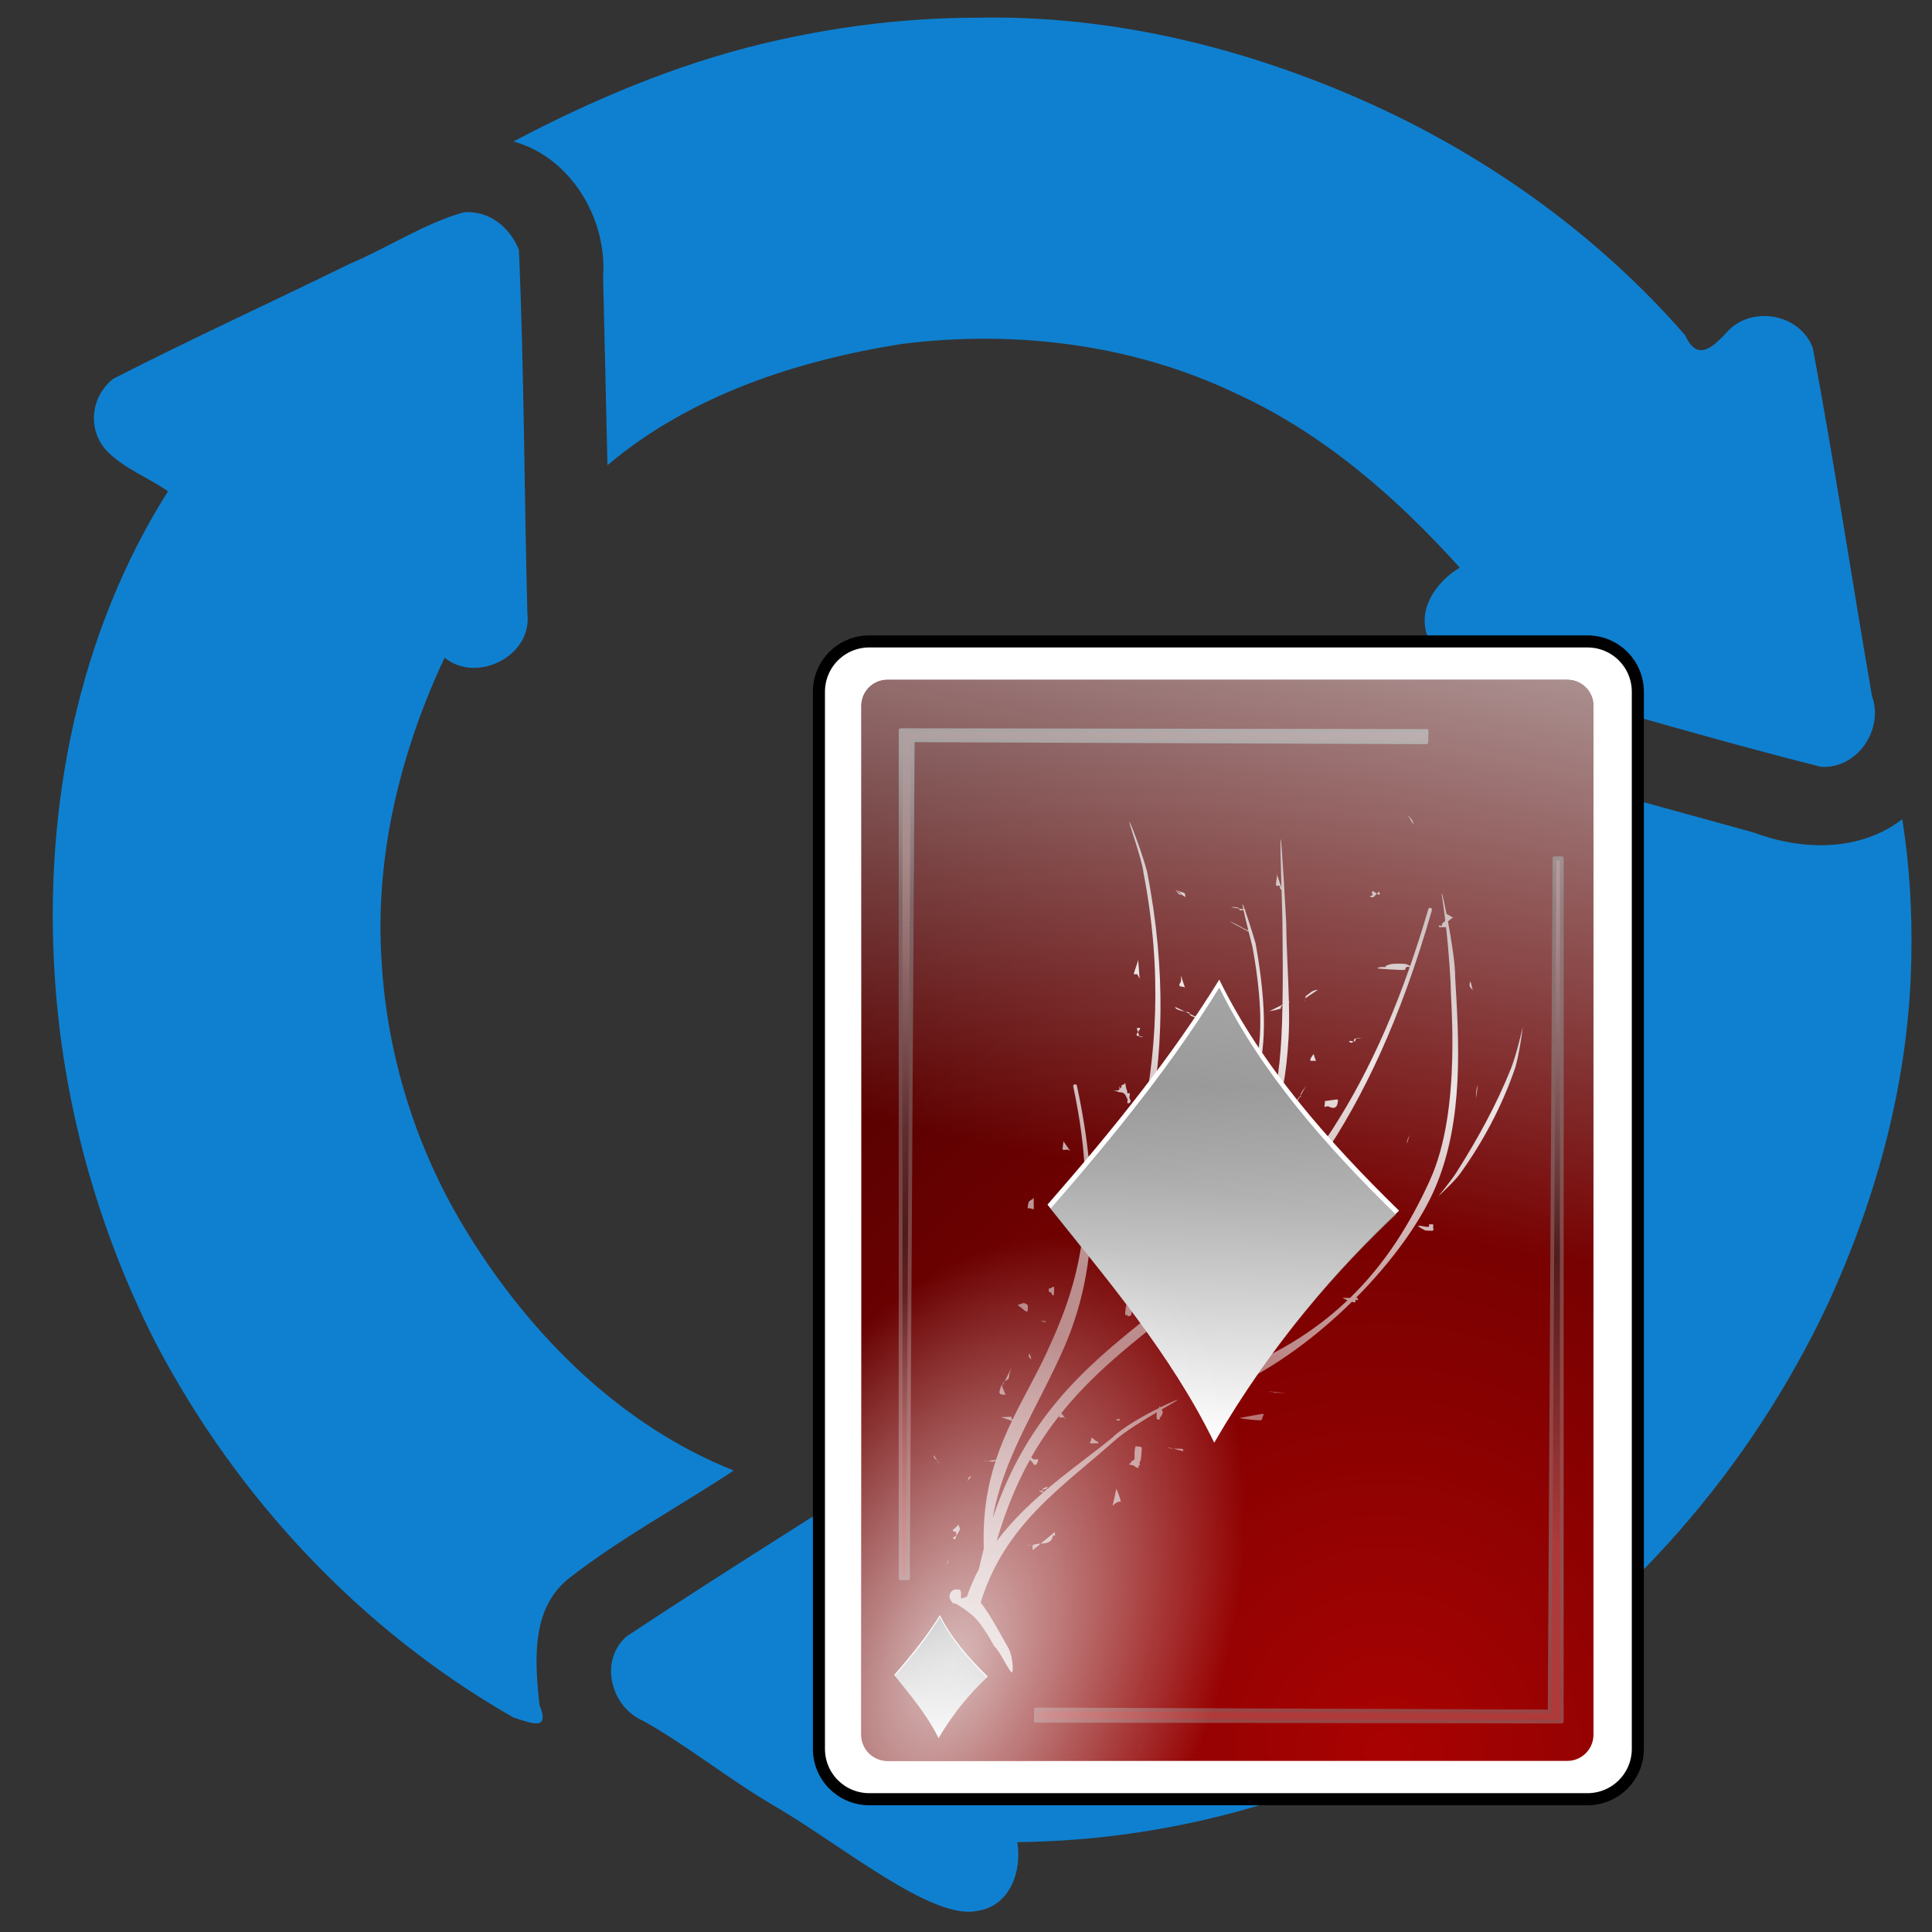 <?xml version="1.0" encoding="UTF-8" standalone="no"?>
<!-- Created with Inkscape (http://www.inkscape.org/) -->

<svg
   width="256mm"
   height="256mm"
   viewBox="0 0 256 256"
   version="1.1"
   id="svg1"
   inkscape:version="1.3.2 (091e20ef0f, 2023-11-25)"
   sodipodi:docname="inode-vnd.kde.service.lskat.svg"
   xml:space="preserve"
   xmlns:inkscape="http://www.inkscape.org/namespaces/inkscape"
   xmlns:sodipodi="http://sodipodi.sourceforge.net/DTD/sodipodi-0.dtd"
   xmlns:xlink="http://www.w3.org/1999/xlink"
   xmlns="http://www.w3.org/2000/svg"
   xmlns:svg="http://www.w3.org/2000/svg"
   xmlns:rdf="http://www.w3.org/1999/02/22-rdf-syntax-ns#"
   xmlns:cc="http://creativecommons.org/ns#"
   xmlns:dc="http://purl.org/dc/elements/1.1/"><rect x="0" y="0" width="256" height="256" fill="#333333" stroke="none"/><defs
     id="defs1"><linearGradient
       id="linearGradient86"
       inkscape:collect="always"><stop
         style="stop-color:#d1d1d1;stop-opacity:0.756;"
         offset="0"
         id="stop86" /><stop
         style="stop-color:#f3f3f3;stop-opacity:0.928;"
         offset="0.189"
         id="stop88" /><stop
         style="stop-color:#e1e1e1;stop-opacity:0.521;"
         offset="0.571"
         id="stop89" /><stop
         style="stop-color:#ffffff;stop-opacity:0.911;"
         offset="1"
         id="stop87" /></linearGradient><linearGradient
       id="linearGradient28"
       inkscape:collect="always"><stop
         style="stop-color:#f5f5f5;stop-opacity:0.766;"
         offset="0"
         id="stop28" /><stop
         style="stop-color:#ffffff;stop-opacity:0;"
         offset="1"
         id="stop29" /></linearGradient><linearGradient
       id="linearGradient13"
       inkscape:collect="always"><stop
         style="stop-color:#766868;stop-opacity:1;"
         offset="0"
         id="stop14" /><stop
         style="stop-color:#5b3d3d;stop-opacity:1;"
         offset="0.154"
         id="stop16" /><stop
         style="stop-color:#974747;stop-opacity:1;"
         offset="0.75"
         id="stop17" /><stop
         style="stop-color:#8f4f4f;stop-opacity:1;"
         offset="0.875"
         id="stop18" /><stop
         style="stop-color:#994545;stop-opacity:1;"
         offset="1"
         id="stop15" /></linearGradient><linearGradient
       id="linearGradient9"
       inkscape:collect="always"><stop
         style="stop-color:#816767;stop-opacity:1;"
         offset="0"
         id="stop9" /><stop
         style="stop-color:#8b5d5d;stop-opacity:1;"
         offset="0.112"
         id="stop11" /><stop
         style="stop-color:#4e1b1b;stop-opacity:1;"
         offset="0.51"
         id="stop12" /><stop
         style="stop-color:#ae3a3a;stop-opacity:1;"
         offset="0.827"
         id="stop13" /><stop
         style="stop-color:#ae3a3a;stop-opacity:1;"
         offset="1"
         id="stop10" /></linearGradient><linearGradient
       id="linearGradient5"
       inkscape:collect="always"><stop
         style="stop-color:#8f8f8f;stop-opacity:1;"
         offset="0"
         id="stop5" /><stop
         style="stop-color:#8f8f8f;stop-opacity:0;"
         offset="1"
         id="stop6" /></linearGradient><linearGradient
       id="linearGradient2"
       inkscape:collect="always"><stop
         style="stop-color:#aa0202;stop-opacity:1;"
         offset="0"
         id="stop2" /><stop
         style="stop-color:#440000;stop-opacity:1;"
         offset="1"
         id="stop3" /></linearGradient><radialGradient
       inkscape:collect="always"
       xlink:href="#linearGradient2"
       id="radialGradient3"
       cx="169.5"
       cy="210.074"
       fx="169.5"
       fy="210.074"
       r="48.509"
       gradientTransform="matrix(2.697,-0.51,0.555,2.932,-389.608,-296.815)"
       gradientUnits="userSpaceOnUse" /><linearGradient
       inkscape:collect="always"
       xlink:href="#linearGradient5"
       id="linearGradient6"
       x1="161.832"
       y1="143.091"
       x2="160.362"
       y2="190.985"
       gradientUnits="userSpaceOnUse"
       gradientTransform="matrix(0.986,0,0,0.986,2.258,2.74)" /><linearGradient
       inkscape:collect="always"
       xlink:href="#linearGradient5"
       id="linearGradient7"
       gradientUnits="userSpaceOnUse"
       gradientTransform="matrix(0.986,0,0,0.986,2.258,2.74)"
       x1="161.832"
       y1="131.117"
       x2="160.362"
       y2="190.985" /><linearGradient
       inkscape:collect="always"
       xlink:href="#linearGradient9"
       id="linearGradient10"
       x1="170.741"
       y1="101.579"
       x2="167.824"
       y2="225.177"
       gradientUnits="userSpaceOnUse" /><linearGradient
       inkscape:collect="always"
       xlink:href="#linearGradient13"
       id="linearGradient15"
       x1="150.08"
       y1="100.445"
       x2="149.176"
       y2="224.043"
       gradientUnits="userSpaceOnUse" /><linearGradient
       inkscape:collect="always"
       xlink:href="#linearGradient28"
       id="linearGradient29"
       x1="183.566"
       y1="59.407"
       x2="163.596"
       y2="158.301"
       gradientUnits="userSpaceOnUse" /><radialGradient
       inkscape:collect="always"
       xlink:href="#linearGradient28"
       id="radialGradient29"
       cx="157.811"
       cy="270.956"
       fx="157.811"
       fy="270.956"
       r="48.509"
       gradientTransform="matrix(0.671,0.263,-0.446,1.139,140.966,-129.601)"
       gradientUnits="userSpaceOnUse" /><linearGradient
       inkscape:collect="always"
       xlink:href="#linearGradient86"
       id="linearGradient87"
       x1="168.903"
       y1="109.736"
       x2="123.605"
       y2="230.408"
       gradientUnits="userSpaceOnUse" /></defs><sodipodi:namedview
     id="base"
     pagecolor="#ffffff"
     bordercolor="#000000"
     borderopacity="0.3"
     inkscape:pageopacity="0.0"
     inkscape:pageshadow="2"
     inkscape:zoom="0.98994949"
     inkscape:cx="505.07627"
     inkscape:cy="476.792"
     inkscape:document-units="mm"
     inkscape:showpageshadow="2"
     inkscape:pagecheckerboard="0"
     inkscape:deskcolor="#d1d1d1"
     inkscape:current-layer="svg1" /><g
     id="g2"
     transform="matrix(3.105,0,0,3.105,-211.144,2.28)"
     style="fill:#0f80d0;fill-opacity:1"><path
       id="path4154"
       d="m 109.676,0.021 c -3.08,0.005 -6.143,0.392 -9.136,1.111 -3.709,0.895 -7.258,2.392 -10.627,4.171 2.444,0.674 4.001,3.285 3.826,5.765 0.062,2.683 0.124,5.366 0.186,8.049 3.529,-2.977 8.073,-4.466 12.575,-5.176 4.82,-0.603 9.835,0.009 14.239,2.113 3.716,1.695 6.845,4.425 9.557,7.435 -1.056,0.628 -1.905,1.906 -1.29,3.121 0.583,1.416 2.359,1.292 3.589,1.781 4.375,1.183 8.722,2.497 13.114,3.598 1.554,0.102 2.695,-1.595 2.178,-3.021 -0.855,-4.948 -1.603,-9.922 -2.524,-14.854 -0.555,-1.489 -2.684,-1.84 -3.699,-0.637 -0.634,0.683 -1.255,1.189 -1.751,0.094 C 136.254,9.369 131.626,6.032 126.559,3.726 121.269,1.329 115.506,-0.102 109.676,0.021 Z"
       style="fill:#0f80d0;fill-opacity:1" /><path
       id="path4162"
       d="m 134.827,32.582 c 1.044,6.144 0.907,12.782 -2.093,18.392 -1.631,2.998 -3.862,5.662 -6.623,7.683 -3.965,2.966 -8.746,4.844 -13.649,5.473 -1.148,-0.008 -1.163,-0.576 -1.121,-1.536 0.16,-1.747 -2.011,-2.915 -3.432,-1.938 -4.382,2.825 -8.839,5.574 -13.175,8.446 -1.174,1.043 -0.674,3.014 0.732,3.61 1.887,1.058 3.67,2.51 5.591,3.626 2.807,1.631 6.724,4.902 8.652,4.473 1.391,-0.198 1.917,-1.697 1.704,-2.932 6.86,-0.076 13.691,-2.046 19.468,-5.76 6.552,-4.114 11.83,-10.206 15.119,-17.198 2.133,-4.636 3.483,-9.654 3.566,-14.774 0.043,-1.979 -0.075,-3.968 -0.385,-5.923 -1.806,1.394 -4.274,1.347 -6.33,0.572 -2.675,-0.738 -5.35,-1.475 -8.024,-2.213 z"
       sodipodi:nodetypes="ccccccccacccccccc"
       style="fill:#0f80d0;fill-opacity:1" /><path
       id="path4156"
       d="m 87.811,8.32 c -1.71,0.48 -3.245,1.51 -4.887,2.205 -3.355,1.646 -6.764,3.203 -10.086,4.903 -0.965,0.753 -1.125,2.177 -0.28,3.078 0.731,0.754 1.756,1.132 2.613,1.723 -3.846,6.09 -5.291,13.475 -4.838,20.609 0.334,5.462 1.827,10.855 4.309,15.729 3.465,6.617 8.77,12.286 15.269,15.991 0.812,0.263 1.566,0.581 1.111,-0.537 -0.195,-1.851 -0.377,-4.106 1.255,-5.396 2.205,-1.724 4.7,-3.058 7.034,-4.605 C 94.507,60.105 90.683,56.289 87.991,51.943 85.801,48.43 84.51,44.368 84.282,40.229 83.999,35.778 85.092,31.346 86.975,27.332 88.35,28.455 90.72,27.257 90.508,25.459 90.37,20.282 90.371,15.095 90.145,9.924 89.75,8.963 88.906,8.258 87.811,8.32 Z"
       style="fill:#0f80d0;fill-opacity:1" /></g><g
     id="g1"
     style="display:inline"
     inkscape:label="lskatsvg"><path
       id="rect1"
       style="fill:#ffffff;stroke:#000000;stroke-width:1.6;stroke-miterlimit:2.1"
       d="m 115.193,84.992 h 95.148 c 3.702,0 6.682,2.98 6.682,6.682 V 231.723 c 0,3.702 -2.98,6.682 -6.682,6.682 h -95.148 c -3.702,0 -6.682,-2.98 -6.682,-6.682 V 91.673 c 0,-3.702 2.98,-6.682 6.682,-6.682 z" /><path
       id="rect2"
       style="display:inline;fill:url(#radialGradient3);stroke-width:1.6;stroke-miterlimit:2.1"
       d="m 117.599,90.07 h 90.07 c 1.925,0 3.474,1.55 3.474,3.475 V 229.852 c 0,1.925 -1.55,3.475 -3.474,3.475 H 117.599 c -1.925,0 -3.475,-1.55 -3.475,-3.475 V 93.544 c 0,-1.925 1.55,-3.475 3.475,-3.475 z" /><g
       id="g25"
       style="display:inline;fill:none;fill-opacity:1;stroke:#ffffff;stroke-opacity:1"><path
         id="path26"
         style="color:#000000;fill:url(#linearGradient87);stroke:none;stroke-linecap:round;stroke-linejoin:round;stroke-miterlimit:2.1;stroke-opacity:1;-inkscape-stroke:none"
         d="m 186.342,107.723 c 0.03,0.055 0.064,0.108 0.099,0.158 z m 0.099,0.159 0.846,1.353 c 0,-0.596 -0.507,-0.867 -0.846,-1.353 z m -36.787,1.037 c -0.135,0.027 1.69,5 1.858,6.695 2.557,13.212 1.727,24.272 -0.471,34.485 -0.029,0.135 0.157,0.403 0.292,0.433 0.135,0.029 0.592,-0.063 0.622,-0.197 2.208,-10.26 2.619,-21.531 0.048,-34.813 -0.569,-2.191 -2.212,-6.627 -2.348,-6.601 z m 36.877,1.829 v 1.512 z m -16.834,0.447 c -0.086,-0.026 0.01,3.362 0.105,6.441 l -0.586,-1.755 c 0.004,0.441 -0.257,1.39 -0.073,1.482 0.113,0.056 0.266,-0.056 0.378,0 0.122,0.061 0.019,0.449 0.288,0.534 0.07,2.247 0.138,4.312 0.123,4.477 0.033,3.456 0.072,7.214 0.007,10.749 l -1.741,0.87 c 0.136,-0.027 1.262,-0.212 1.512,-0.378 0.052,-0.035 0,-0.126 0,-0.189 0.063,-0.063 0.109,-0.149 0.189,-0.189 0.009,-0.004 0.028,-0.005 0.038,-0.009 -0.028,1.461 -0.071,2.886 -0.144,4.23 -0.125,2.312 -0.329,4.395 -0.65,6.049 -0.321,1.654 -0.778,2.877 -1.317,3.449 -0.095,0.101 -0.089,0.26 0.012,0.354 0.1,0.094 0.491,1.058 0.586,0.959 0.677,-0.718 1.281,-2.757 1.61,-4.449 0.329,-1.692 0.585,-4.043 0.711,-6.368 0.079,-1.454 0.077,-2.997 0.043,-4.576 0.032,-0.056 0.056,-0.12 0.056,-0.205 l -0.06,0.03 c -0.079,-3.417 -0.321,-7.008 -0.352,-10.332 -0.001,-0.138 -0.598,-11.174 -0.736,-11.173 z m -0.48,4.686 c -0.001,-0.117 -0.021,-0.199 -0.073,-0.219 z m 14.857,-3.999 c -0.252,0.378 -0.504,0.756 -0.756,1.134 z m -28.394,6.033 c 0.004,0.002 0.027,0.011 0.054,0.022 0.25,0.197 0.56,0.809 0.746,0.56 0.005,-0.006 0.008,-0.013 0.011,-0.019 l -0.753,-0.538 c 0.195,0.078 0.841,0.347 0.753,0.538 h 5.2e-4 v 5.2e-4 l 0.556,0.397 c 0,-0.656 0.053,-0.486 -1.321,-0.944 -4.9e-4,-3.7e-4 -0.001,-7.1e-4 -0.002,-0.001 l 5.2e-4,0.001 c -6.4e-4,-2.1e-4 -4e-4,-3e-4 -0.001,-5.1e-4 v -5.2e-4 c -0.036,-0.012 -0.05,-0.017 -0.045,-0.015 z m 26.191,0.165 c -0.029,1.8e-4 -0.052,0.011 -0.065,0.038 -0.085,0.169 0.134,0.434 0,0.567 -0.044,0.044 -0.145,-0.044 -0.189,0 -0.044,0.044 -0.056,0.16 0,0.189 0.113,0.056 0.252,0 0.378,0 l 0.455,-0.455 c -0.211,-0.142 -0.456,-0.339 -0.579,-0.338 z m 0.579,0.338 c 0.278,0.187 0.497,0.279 0.301,-0.301 z m 8.606,-0.043 c -0.07,0.006 0.114,0.95 0.371,2.964 0.003,0.037 0.008,0.079 0.014,0.119 0.015,0.117 0.031,0.261 0.046,0.385 0.007,0.106 0.002,0.198 -0.042,0.243 -0.076,0.076 -0.24,0.103 -0.378,0.378 -0.028,0.056 0.045,0.145 0,0.189 -0.089,0.089 -0.289,-0.089 -0.378,0 -0.044,0.044 -0.056,0.16 0,0.189 0.019,0.009 0.635,0.023 0.919,0.008 0.211,1.876 0.441,4.37 0.616,7.561 -0.091,1.707 1.53,16.534 -2.731,25.927 -2.63,5.798 -5.945,11.12 -10.614,15.65 h -1.011 c 0.044,0.028 0.378,0.177 0.69,0.306 -3.261,3.097 -7.166,5.819 -11.965,8.046 -1.118,0.719 -1.196,0.616 -1.472,1.443 -1.134,0.952 -1.941,2.082 -1.815,2.024 5.706,-2.647 11.209,-6.765 15.827,-11.309 0.234,0.066 0.433,0.102 0.472,0.024 0.04,-0.08 -0.04,-0.187 0,-0.267 0.048,-0.096 0.528,0.254 0.267,-0.267 -0.007,-0.013 -0.101,-0.015 -0.201,-0.015 4.858,-4.887 8.669,-10.217 10.565,-14.732 3.741,-8.906 3.087,-19.198 2.579,-27.769 0.02,-1.667 -0.476,-4.822 -0.951,-7.376 0.099,-0.1 0.283,-0.251 0.636,-0.517 -0.19,-0.104 -0.573,-0.385 -0.827,-0.464 -0.299,-1.516 -0.567,-2.744 -0.618,-2.739 z m 1.444,3.203 c 0.102,0.056 0.146,0.058 0.078,-0.059 -0.029,0.022 -0.051,0.038 -0.078,0.059 z m -27.854,-1.769 c -0.029,0.005 0.023,0.292 0.107,0.689 l -0.512,-0.093 c 0.013,0.05 -0.05,0.131 -0.011,0.17 0.056,0.056 0.303,0.046 0.544,0.028 0.165,0.763 0.383,1.658 0.64,2.689 -0.088,-0.024 -0.189,-0.047 -0.239,-0.072 -0.739,-0.369 -1.387,-0.825 -2.268,-1.134 l 2.457,1.323 h 0.079 c 0.246,0.985 0.528,2.109 0.537,2.16 3.271,18.167 -2.144,19.406 -4.769,25.955 -0.051,0.128 0.33,0.474 0.458,0.525 0.128,0.051 0.568,0.024 0.619,-0.103 2.561,-6.389 7.365,-8.718 4.078,-26.975 -0.018,-0.102 -0.899,-2.964 -1.396,-4.382 0.068,-0.006 0.174,-0.015 0.205,-0.015 l -0.225,-0.041 c -0.154,-0.436 -0.271,-0.731 -0.304,-0.725 z m -0.405,0.596 c -0.002,-0.007 -0.005,-0.014 -0.011,-0.019 -0.151,-0.151 -0.588,-0.208 -0.891,-0.207 -0.101,1.8e-4 -0.187,0.007 -0.243,0.018 z m 25.321,-0.106 c -0.132,-0.038 -0.27,0.038 -0.309,0.17 -0.765,2.67 -1.576,5.149 -2.407,7.54 -0.165,-0.092 -0.326,-0.193 -0.505,-0.252 -0.152,-0.051 -0.605,-0.07 -1.053,-0.067 -0.448,0.003 -0.892,0.029 -1.026,0.067 -1.69,0.483 0.464,0.378 -1.134,0.378 -0.199,0 -0.745,0.1 -0.567,0.189 0.066,0.033 3.551,0.269 3.591,0.189 0.224,-0.448 0.111,-0.41 0.652,-0.384 -8.173,23.437 -19.315,34.005 -29.519,42.267 -10.694,8.659 -20.384,14.876 -25.741,30.747 1.329,-7.614 5.396,-13.763 8.906,-21.356 3.648,-7.891 6.049,-18.211 2.248,-35.913 -0.028,-0.136 -0.162,-0.222 -0.297,-0.193 -0.135,0.029 -0.22,0.162 -0.191,0.297 3.784,17.621 0.125,27.355 -3.489,35.172 -1.416,3.064 -3.076,5.901 -4.547,8.937 -0.052,-0.02 -0.132,-0.048 -0.139,-0.062 -0.04,-0.08 0.04,-0.187 0,-0.267 -0.006,-0.013 -0.061,-0.019 -0.146,-0.02 -0.324,-0.004 -1.09,0.059 -1.281,0.034 l 1.481,0.494 c -0.789,1.642 -1.517,3.347 -2.12,5.179 l -1.085,0.135 c 0.318,0.043 0.703,0.145 0.879,0.057 0.124,-0.062 0.137,-0.087 0.182,-0.124 -1.087,3.328 -1.754,7.08 -1.585,11.668 -0.225,0.902 -0.422,1.705 -0.652,2.721 -0.615,1.16 -1.151,2.384 -1.589,3.68 -0.346,0.11 -0.644,0.247 -0.732,0.182 -0.064,-0.047 -0.082,-0.067 -0.088,-0.073 8.2e-4,-0.006 10e-4,-0.013 0.008,-0.046 0.055,-0.27 0.1,-0.997 -0.176,-1.015 l -0.354,-0.024 c -0.275,-0.018 -0.723,0.072 -0.897,0.602 -0.233,0.569 0.175,0.889 0.275,1.099 0.1,0.211 0.493,0.156 0.643,0.266 0.301,0.22 0.652,0.394 1.146,0.768 0.989,0.747 1.753,1.12 3.804,4.798 0.749,0.644 2.094,3.589 2.335,3.454 0.241,-0.135 0.091,-2.236 -0.47,-3.21 -1.63,-2.923 -2.732,-4.89 -3.662,-6.017 -7.1e-4,-0.012 -0.007,-0.042 -0.006,-0.046 3.21,-10.392 10.814,-15.265 17.744,-21.428 1.36,-1.21 3.704,-2.646 5.586,-3.751 -0.012,0.104 -0.038,0.865 0.002,0.885 0.12,0.06 0.341,0.12 0.401,0 0.04,-0.08 -0.04,-0.187 0,-0.267 0.02,-0.04 0.102,0.032 0.134,0 0.045,-0.045 0.297,-0.598 0.267,-0.668 -0.048,-0.111 -0.107,-0.216 -0.162,-0.324 1.196,-0.694 2.156,-1.24 2.122,-1.281 -0.034,-0.041 -0.986,0.354 -2.271,0.983 -0.031,-0.06 -0.06,-0.12 -0.09,-0.18 -0.038,0.095 -0.075,0.189 -0.113,0.284 -2.028,1.005 -4.778,2.54 -6.192,3.933 v 5.1e-4 c -4.608,3.769 -10.905,7.831 -15.314,13.709 1.21,-4.185 2.703,-7.71 4.416,-10.796 0.068,0.125 0.168,0.155 0.233,0.22 0.032,0.032 -0.032,0.102 0,0.134 0.032,0.032 0.102,-0.032 0.133,0 0.067,0.067 0.067,0.2 0.134,0.267 0.353,0.353 0.692,-0.616 0.534,-0.668 -0.169,-0.056 -0.375,0.08 -0.534,0 -0.218,-0.109 -0.283,-0.189 -0.34,-0.254 1.178,-2.085 2.467,-3.952 3.839,-5.682 -0.414,0.739 0.369,0.182 0.644,0.457 0.178,0.178 -0.223,0.134 0.133,0.134 l -0.639,-0.766 c 5.021,-6.267 11.214,-10.628 17.856,-16.007 11.29,-9.141 22.948,-21.615 31.264,-50.643 0.038,-0.133 -0.039,-0.271 -0.172,-0.309 z m -58.677,73.281 c -0.203,-0.027 -0.38,-0.03 -0.457,0.057 z m 19.927,-66.39 c -0.061,0.352 -0.636,1.855 -0.567,1.89 0.113,0.056 0.258,-0.04 0.378,0 0.205,0.068 0.229,0.418 0.378,0.567 z m 5.669,2.079 c 0,0.252 0.041,0.507 0,0.756 -0.023,0.139 -0.144,0.245 -0.189,0.378 -0.157,0.47 0.548,0.251 0.719,0.456 z m 38.365,0.756 c -0.341,0.766 0.1,0.834 0.295,1.178 z m -20.221,1.134 c -0.812,0.048 -0.994,0.411 -1.512,0.756 -0.099,0.066 -0.152,0.216 -0.18,0.373 z m -1.692,1.129 -0.008,0.005 v 0.044 c 0.002,-0.017 0.005,-0.033 0.008,-0.05 z m -0.008,0.05 c -0.043,0.295 0,0.58 0,0.333 z m -17.198,1.089 c -0.031,0.326 0.721,0.5 1.287,0.613 z m 1.287,0.613 0.597,0.284 c 0.007,-0.05 0.038,-0.108 0.006,-0.141 -0.038,-0.038 -0.294,-0.082 -0.603,-0.143 z m 0.597,0.284 c -0.002,0.017 -0.002,0.034 0.006,0.048 0.133,0.267 0.372,0.28 0.567,0.378 0.787,0.393 -0.202,-0.013 0.189,0.378 0.256,0.256 0.939,0.189 1.323,0.189 z m 44.17,1.732 c 0,0 -0.847,3.718 -1.55,5.482 -1.918,4.812 -4.441,9.39 -7.217,13.764 -0.715,1.127 -2.418,3.194 -2.418,3.194 0,0 2.058,-1.849 2.861,-2.961 3.034,-4.199 5.504,-8.875 7.217,-13.764 0.642,-1.831 1.107,-5.715 1.107,-5.715 z m -50.821,0.13 c -0.07,-10e-4 -0.178,0.022 -0.337,0.075 l 0.165,0.496 c 0.192,-0.273 0.416,-0.567 0.172,-0.571 z m -0.172,0.571 c -0.143,0.204 -0.269,0.398 -0.165,0.45 0.07,0.035 0.203,0.064 0.345,0.088 z m 0.179,0.537 0.034,0.101 c 0.908,0 0.396,-0.028 -0.034,-0.101 z m 28.988,0.249 c -0.079,0.001 -0.155,0.012 -0.228,0.041 -0.01,0.004 -0.019,0.01 -0.027,0.016 0.15,-0.012 0.391,-0.016 0.783,-0.016 -0.173,0 -0.355,-0.044 -0.528,-0.041 z m -0.256,0.057 c -0.43,0.034 -0.099,0.135 -0.357,0.404 0.071,0.005 0.138,-0.003 0.196,-0.042 0.108,-0.072 0.066,-0.287 0.161,-0.362 z m -0.357,0.404 c -0.185,-0.014 -0.397,-0.123 -0.56,-0.042 -0.126,0.063 0.261,0.267 0.378,0.189 0.081,-0.054 0.14,-0.103 0.182,-0.147 z m 7.944,1.092 h 2.457 z m -13.229,0.567 c -1.052,1.407 0.052,0.682 0.321,0.965 z m -25.015,3.841 c -0.012,-8.4e-4 -0.026,0.005 -0.041,0.02 -0.032,0.032 0.032,0.102 0,0.134 -0.022,0.022 -0.393,0.118 -0.401,0.134 -0.04,0.08 0.063,0.204 0,0.267 -0.121,0.121 -0.197,0.176 -0.244,0.193 -0.008,0.025 -0.014,0.045 -0.023,0.074 -0.097,0.291 -0.757,0.134 -0.802,0.134 l 0.802,0.267 c 0.718,0 0.772,0.341 1.069,0.935 0.071,0.143 -0.178,0.638 0.133,0.534 0.433,-0.144 0.271,-0.394 0.134,-0.668 -0.07,-0.14 0.107,-0.562 0,-0.668 -0.089,-0.089 -0.178,0.089 -0.267,0 -0.046,-0.046 -0.026,-0.373 -0.134,-0.534 -0.091,-0.136 -0.106,-0.814 -0.226,-0.822 z m -0.686,0.748 c 0.237,-0.749 -0.222,0.077 0,0 z m 24.755,-0.431 c -0.305,0.471 -0.549,0.719 -0.756,1.134 -0.023,0.046 -0.013,0.102 0.002,0.158 z m 22.679,0 c -0.212,0.585 -0.189,1.111 -0.189,1.701 z m -23.433,1.293 -0.122,0.211 c 0.044,0.011 0.093,0.036 0.121,0.008 0.053,-0.053 0.023,-0.136 0.002,-0.219 z m -0.161,0.206 5.2e-4,5.2e-4 c -0.011,7.1e-4 -0.022,0.004 -0.03,0.012 -0.128,0.128 -0.378,0.564 -0.378,0.756 l 0.445,-0.764 c -0.013,-0.003 -0.026,-0.005 -0.037,-0.005 z m 4.961,0.366 c -0.086,-0.002 -0.179,0.025 -0.266,0.025 l -1.323,0.189 c -0.158,1.388 -0.028,0.459 0.567,0.756 1.238,0.619 1.161,-0.931 1.134,-0.945 -0.035,-0.018 -0.073,-0.025 -0.112,-0.025 z m 9.622,4.687 c -0.161,0.381 -0.36,0.723 -0.36,1.17 z m -45.89,0.827 c 0.058,0.233 -0.179,1.076 -0.04,1.145 0.164,0.082 0.494,-0.058 0.668,0 0.495,0.165 -0.162,0.134 0.268,0.134 z m -3.916,7.479 c -0.084,0.293 -0.579,0.346 -0.668,0.615 -0.013,0.04 -0.187,0.775 -0.134,0.802 0.08,0.04 0.181,-0.022 0.268,0 0.683,0.171 0.534,0.301 0.534,-0.535 z m 52.561,3.544 c -0.093,8e-4 -0.169,0.004 -0.176,0.011 -0.063,0.063 0.063,0.204 0,0.267 -0.243,0.243 -1.248,-0.262 -1.47,0 l 0.935,0.535 c 0.253,0 0.853,0.108 1.069,0 0.12,-0.06 0,-0.267 0,-0.401 0,-0.134 0.06,-0.281 0,-0.401 -0.003,-0.007 -0.204,-0.012 -0.359,-0.011 z m -49.888,8.296 c -0.143,-0.143 -0.612,0.499 -0.668,0.08 v 0.589 c 0.578,0 0.236,0.617 0.668,0.401 0.007,-0.004 0.062,-1.008 0,-1.069 z m -4.009,2.138 -0.802,0.267 c 0.178,0.134 0.361,0.262 0.535,0.401 0.079,0.064 0.675,0.654 0.801,0.401 0.016,-0.033 0.044,-0.758 0,-0.802 -0.091,-0.091 -0.399,-0.267 -0.534,-0.267 z m 13.497,0.134 0.048,0.048 c -0.011,-0.025 -0.026,-0.041 -0.048,-0.048 z m 0.048,0.049 c 0.108,0.243 -0.212,1.257 -0.048,1.421 0.063,0.063 0.204,-0.063 0.267,0 0.032,0.032 -0.032,0.102 0,0.134 0.032,0.032 0.089,0 0.133,0 0.489,0 0.401,-0.409 0.401,-0.802 z m -10.873,2.202 c -0.159,10e-4 -0.352,0.038 -0.471,0.031 l 0.739,0.123 c 0,-0.126 -0.119,-0.155 -0.268,-0.154 z m -0.534,0.021 c 0.017,0.006 0.038,0.009 0.061,0.01 z m -1.336,4.276 c -0.369,0.521 0.093,0.582 0.231,0.808 z m 0.231,0.808 0.036,0.127 c 0,-0.049 -0.014,-0.09 -0.036,-0.127 z m -2.637,1.062 -0.92,1.84 c 0.202,-0.156 0.45,-0.231 0.519,-0.37 0.122,-0.244 0.065,-0.358 0.134,-0.668 0.061,-0.275 0.178,-0.535 0.267,-0.802 z m -0.92,1.84 c -0.155,0.119 -0.283,0.286 -0.283,0.565 z m -0.416,0.431 c -0.178,0.863 -0.72,1.336 0.534,1.336 z m -3.208,0.134 0.401,0.267 z m 38.99,0.782 c -0.167,0.002 -0.336,0.02 -0.503,0.02 l 0.81,0.045 c 0.007,-0.023 0.01,-0.042 -0.008,-0.045 -0.099,-0.017 -0.199,-0.021 -0.299,-0.02 z m 0.307,0.065 c -0.01,0.031 -0.027,0.07 -0.008,0.088 0.016,0.016 1.417,0 1.604,0 z m -1.612,2.895 -2.94,0.534 c 0.24,0.106 2.845,0.41 2.94,0.267 0.078,-0.117 0.082,-0.27 0.134,-0.401 0.13,-0.326 0.292,-0.401 -0.134,-0.401 z m -18.858,0.656 c -0.074,0.002 -0.225,0.041 -0.519,0.145 l 0.548,0.11 c -0.099,-0.068 0.138,-0.259 -0.029,-0.255 z m -3.68,2.523 c -0.021,3e-4 -0.037,0.009 -0.046,0.027 -0.04,0.08 0.028,0.183 0,0.267 -0.044,0.134 -0.267,0.356 -0.133,0.401 0.192,0.064 0.581,0 0.801,0 0.089,0 0.267,0.089 0.267,0 0,-0.077 -0.01,-0.152 -0.025,-0.227 -0.06,0.214 -0.674,-0.471 -0.864,-0.468 z m 5.834,1.097 c -0.188,0.518 -0.134,1.063 -0.134,1.604 0,0.308 -0.213,0.213 -0.401,0.401 -0.07,0.07 -0.063,0.197 -0.133,0.267 -0.032,0.032 -0.102,-0.032 -0.134,0 -0.221,0.221 0.439,0.219 0.534,0.267 0.051,0.026 0.547,0.511 0.668,0.268 0.04,-0.08 -0.04,-0.188 0,-0.268 0.02,-0.04 0.102,0.032 0.134,0 0.063,-0.063 0,-0.178 0,-0.267 0,-0.249 0.029,-0.191 0.134,-0.401 0.032,-0.064 0.133,-1.074 0.133,-1.203 0,-0.054 0.033,-0.518 0,-0.534 -0.242,-0.121 -0.539,-0.068 -0.801,-0.134 z m 4.276,0.134 c 0.149,0.147 0.431,0.189 0.743,0.198 z m 0.743,0.198 1.262,0.336 c 0,-0.089 0.08,-0.227 0,-0.267 -0.238,-0.119 -0.784,-0.056 -1.262,-0.069 z m -31.746,0.871 c -0.072,0.318 0.205,0.491 0.424,0.679 z m 0.424,0.679 0.244,0.391 c 0,-0.159 -0.111,-0.277 -0.244,-0.391 z m 4.52,2.128 c -0.428,0 -0.258,0.202 -0.535,0.668 z m 10.233,1.315 c -0.028,6.6e-4 -0.054,0.006 -0.077,0.022 0.028,-0.014 0.082,-0.018 0.134,-0.018 -0.019,-0.003 -0.039,-0.005 -0.057,-0.004 z m -0.077,0.022 c -0.159,0.079 -0.642,0.214 -0.668,0.267 -0.031,0.063 0.036,0.167 0.027,0.228 0.031,-0.035 0.073,-0.061 0.106,-0.095 0.139,-0.139 0.317,-0.05 0.401,-0.134 0.07,-0.07 0.05,-0.212 0.133,-0.267 z m 9.087,0.267 -0.52,2.344 c 0.087,-0.211 0.561,-0.531 0.788,-0.607 0.085,-0.028 0.188,0.04 0.268,0 0.151,-0.075 -0.487,-1.592 -0.535,-1.737 z m -10.29,0.267 c 0.178,0.089 0.341,0.219 0.534,0.268 0.086,0.022 -0.04,-0.188 0,-0.268 -0.159,0.08 -0.356,0 -0.534,0 z m -9.354,1.604 v 1.47 z m -1.312,2.866 c 0.01,0.21 -0.603,0.562 -0.692,0.742 -0.141,0.281 0.371,0.207 0.401,0.267 0.019,0.039 0.039,0.281 0.02,0.512 0.148,-0.175 0.514,-0.838 0.514,-0.913 z m -0.271,1.52 c -0.007,0.008 -0.014,0.017 -0.02,0.023 -0.078,0.078 -0.654,0.208 -0.267,0.401 0.191,0.095 0.265,-0.157 0.287,-0.424 z m 13.076,-0.512 -1.889,1.546 c 0.367,-0.021 0.719,-0.025 1.087,-0.209 0.478,-0.239 0.52,-0.788 0.534,-0.802 0.168,-0.168 0.247,-0.07 0.281,0.036 -0.007,-0.109 -0.013,-0.289 -0.013,-0.571 z m -1.889,1.546 c -0.168,0.01 -0.338,0.022 -0.516,0.058 -0.302,0.06 -0.417,0.097 -0.603,0.117 0.025,0.005 0.048,0.01 0.068,0.017 0.027,0.009 0.045,0.032 0.062,0.056 -0.021,0.012 -0.042,0.035 -0.062,0.077 -0.042,0.083 0,0.416 0,0.535 z m -1.383,0.159 c -0.214,0.004 -0.453,0.033 -0.604,0.033 h 0.401 c 0.217,0 0.354,-0.006 0.465,-0.017 -0.075,-0.014 -0.166,-0.018 -0.263,-0.016 z m 0.57,0.156 h 5.2e-4 c 0.011,-8e-5 0.021,0.002 0.029,0.01 0.063,0.063 0,0.357 0,0.268 0,-0.074 -0.031,-0.19 -0.076,-0.269 0.016,-0.004 0.033,-0.009 0.047,-0.009 z m -11.463,1.882 -0.267,0.668 c 0.287,-0.574 0.267,-0.335 0.267,-0.668 z" /></g><g
       id="g5"
       style="display:inline"
       transform="matrix(0.996,0,0,0.996,0.507,0.698)"><path
         id="rect3"
         style="fill:#ffffff;stroke-width:1.6;stroke-miterlimit:2.1"
         d="m 161.698,129.626 c 5.581,11.404 14.425,21.466 23.921,30.736 -8.094,7.652 -16.851,17.522 -24.589,30.87 -5.751,-11.8 -14.401,-21.903 -22.183,-31.671 9.012,-10.326 16.614,-19.827 22.852,-29.934 z"
         sodipodi:nodetypes="ccccc" /><path
         id="path3"
         style="fill:url(#linearGradient6);stroke-width:1.573;stroke-miterlimit:2.1"
         d="m 161.707,130.682 c 5.486,11.209 14.178,21.098 23.511,30.209 -7.955,7.521 -16.562,17.222 -24.167,30.34 -5.652,-11.598 -14.154,-21.528 -21.803,-31.128 8.857,-10.149 16.33,-19.487 22.46,-29.421 z"
         sodipodi:nodetypes="ccccc" /></g><g
       id="g7"
       style="display:inline"
       transform="matrix(0.265,0,0,0.265,81.694,179.647)"><path
         id="path6"
         style="fill:#ffffff;stroke-width:1.6;stroke-miterlimit:2.1"
         d="m 161.698,129.626 c 5.581,11.404 14.425,21.466 23.921,30.736 -8.094,7.652 -16.851,17.522 -24.589,30.87 -5.751,-11.8 -14.401,-21.903 -22.183,-31.671 9.012,-10.326 16.614,-19.827 22.852,-29.934 z"
         sodipodi:nodetypes="ccccc" /><path
         id="path7"
         style="fill:url(#linearGradient7);stroke-width:1.573;stroke-miterlimit:2.1"
         d="m 161.707,130.682 c 5.486,11.209 14.178,21.098 23.511,30.209 -7.955,7.521 -16.562,17.222 -24.167,30.34 -5.652,-11.598 -14.154,-21.528 -21.803,-31.128 8.857,-10.149 16.33,-19.487 22.46,-29.421 z"
         sodipodi:nodetypes="ccccc" /></g><g
       id="g9"
       style="display:inline"><path
         id="path8"
         style="display:inline;fill:url(#linearGradient10);stroke:url(#linearGradient15);stroke-width:0.5;stroke-linecap:round;stroke-linejoin:round;stroke-miterlimit:2.1;stroke-dasharray:none;stroke-opacity:1"
         d="M 119.336,96.752 V 209.138 l 0.969,5.2e-4 0.635,-111.051 68.054,0.267 0.045,-1.494 z m 86.64,16.972 -0.635,113.055 -68.054,-0.268 -0.045,1.494 69.702,0.11 V 113.723 Z" /></g><g
       id="g29"
       style="display:inline"><path
         id="path28"
         style="display:inline;fill:url(#linearGradient29);fill-opacity:1;stroke-width:1.6;stroke-miterlimit:2.1"
         d="m 117.599,90.07 h 90.07 c 1.925,0 3.474,1.55 3.474,3.475 V 229.852 c 0,1.925 -1.55,3.475 -3.474,3.475 H 117.599 c -1.925,0 -3.475,-1.55 -3.475,-3.475 V 93.544 c 0,-1.925 1.55,-3.475 3.475,-3.475 z" /><path
         id="path29"
         style="display:inline;fill:url(#radialGradient29);stroke-width:1.6;stroke-miterlimit:2.1"
         d="m 117.599,154.215 h 90.07 c 1.925,0 3.474,1.55 3.474,3.474 v 72.163 c 0,1.925 -1.55,3.475 -3.474,3.475 H 117.599 c -1.925,0 -3.475,-1.55 -3.475,-3.475 v -72.163 c 0,-1.925 1.55,-3.474 3.475,-3.474 z"
         inkscape:label="path30"
         sodipodi:nodetypes="sssssssss" /></g></g></svg>

